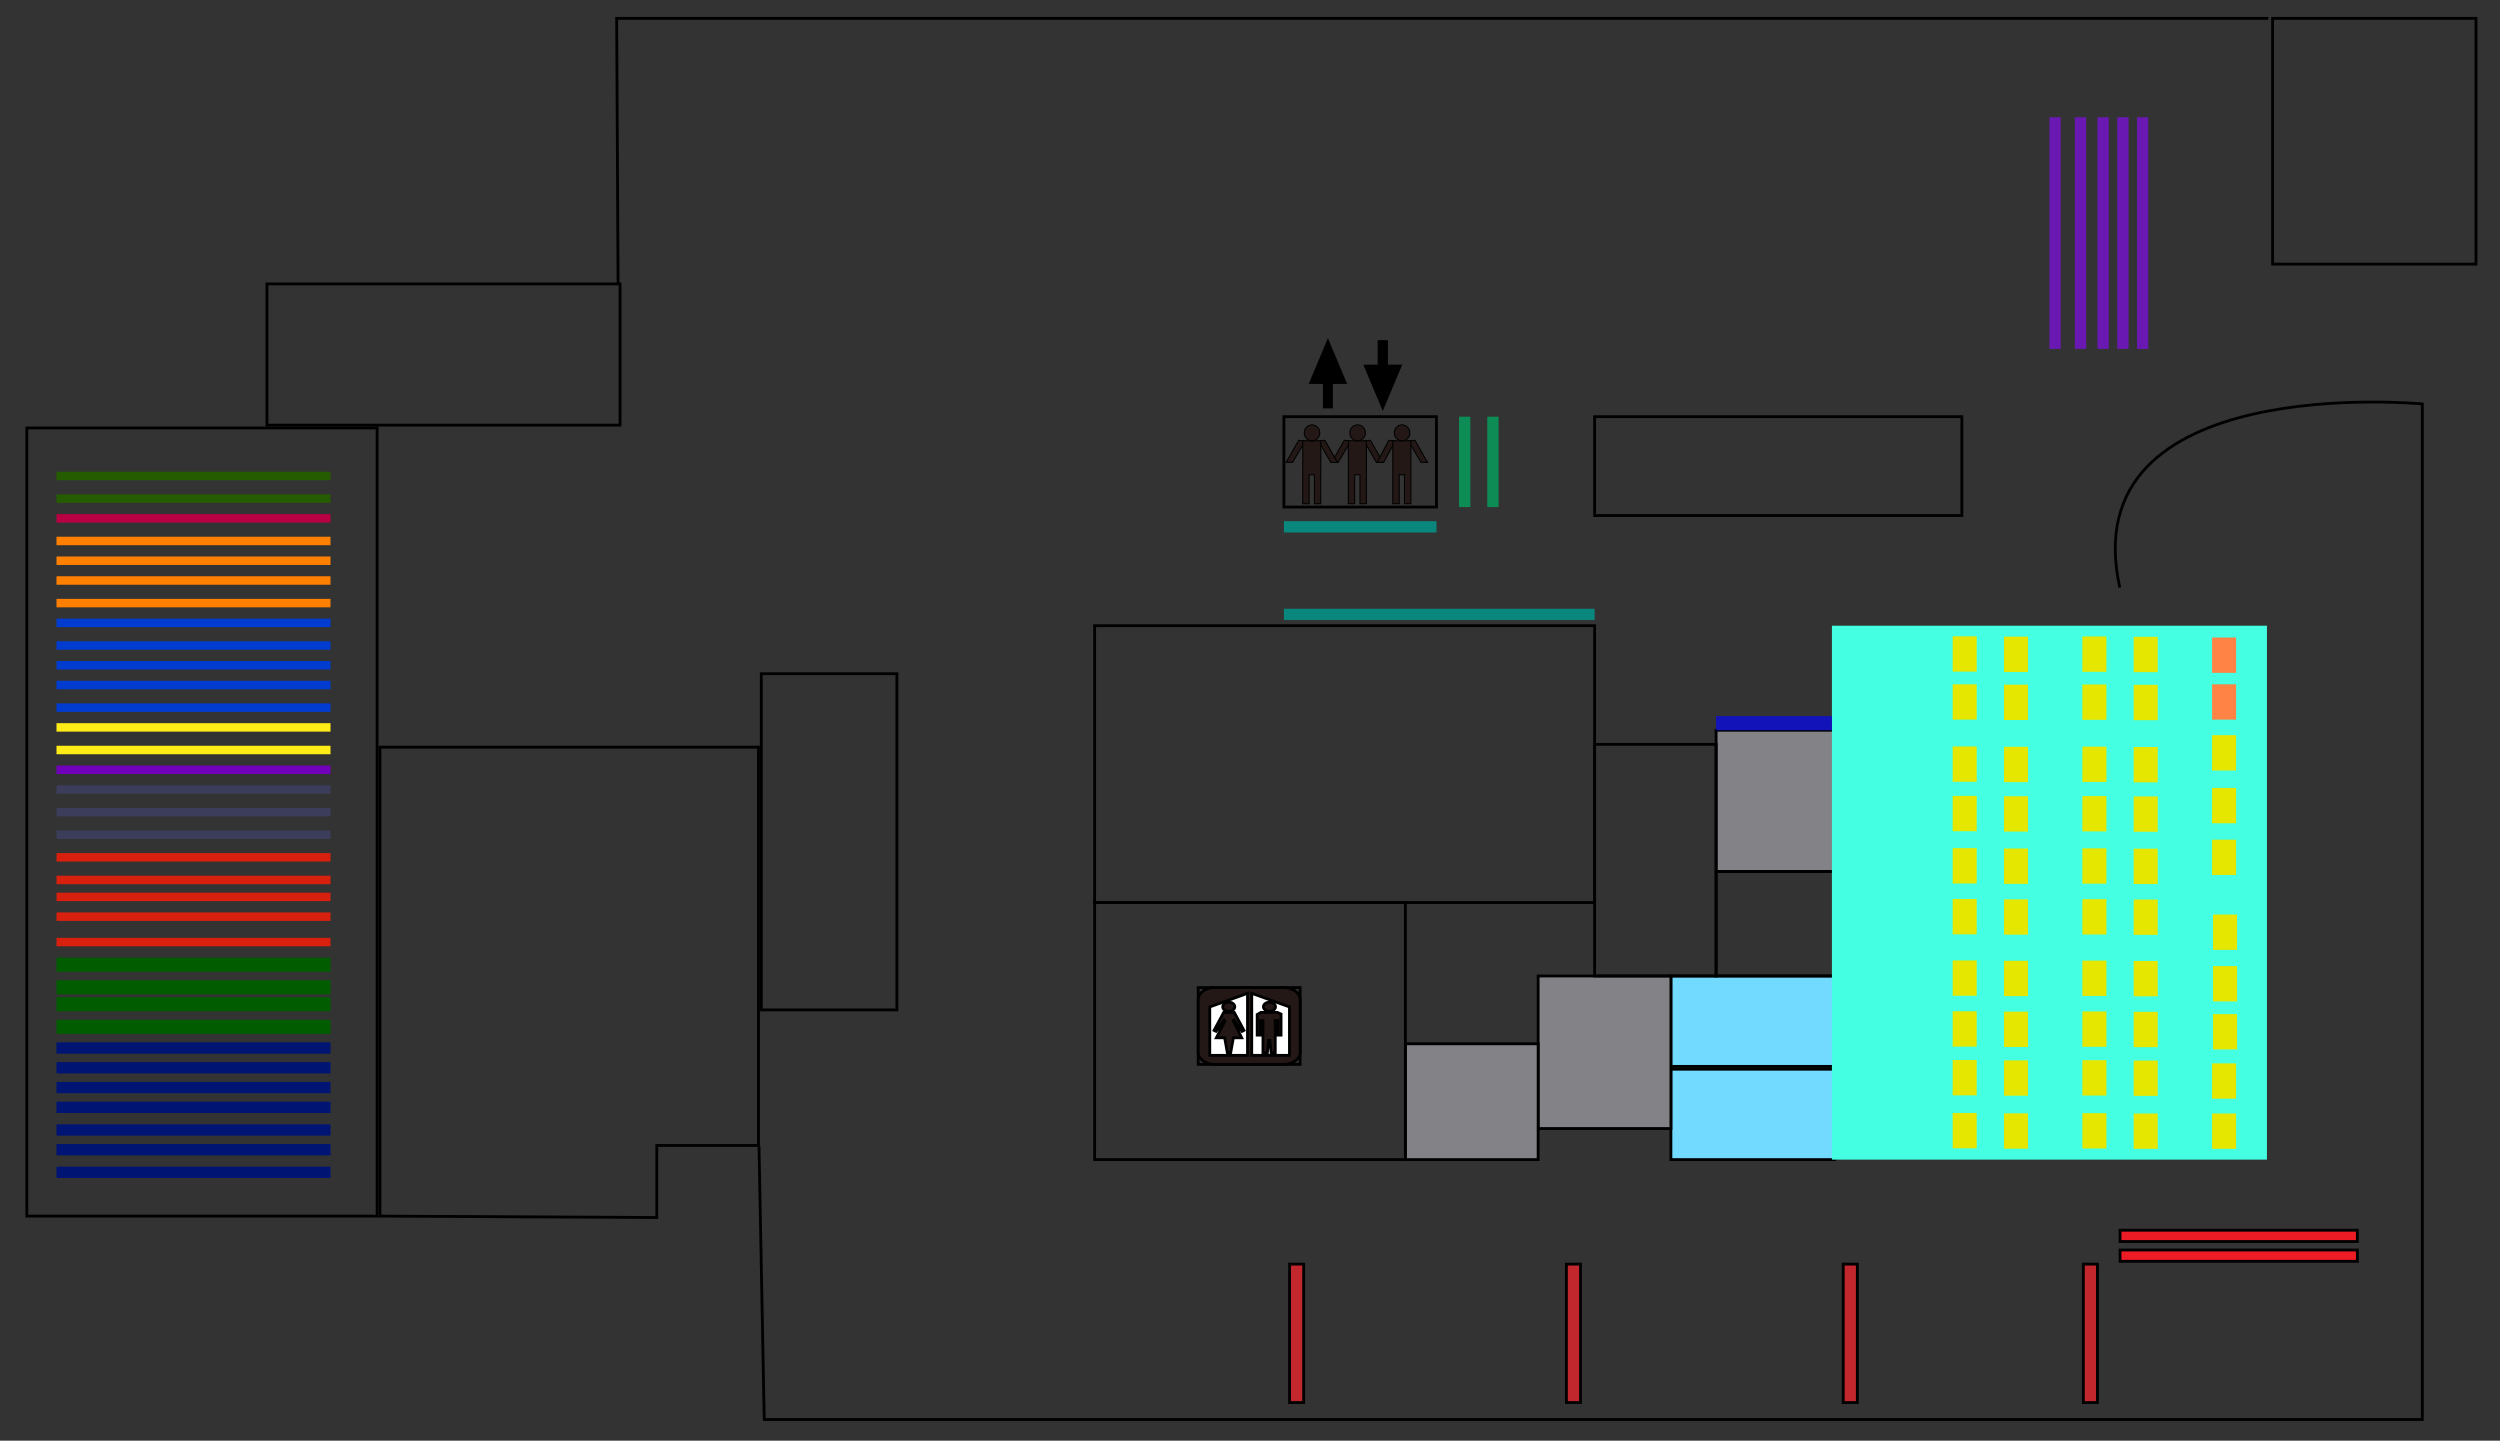 <?xml version="1.0" encoding="iso-8859-1"?>
<!-- Generator: Adobe Illustrator 16.0.4, SVG Export Plug-In . SVG Version: 6.00 Build 0)  -->
<!DOCTYPE svg PUBLIC "-//W3C//DTD SVG 1.1//EN" "http://www.w3.org/Graphics/SVG/1.1/DTD/svg11.dtd">
<svg version="1.1" id="&#x56FE;&#x5C42;_1" xmlns="http://www.w3.org/2000/svg" xmlns:xlink="http://www.w3.org/1999/xlink" x="0px"
	 y="0px" width="885px" height="510px" viewBox="0 0 885 510" style="enable-background:new 0 0 885 510;" xml:space="preserve">

<rect x="0" y="0" width="885" height="510" fill="#333333" stroke="none"/>

<g id="active">
	<rect id="room120" x="591.5" y="378.5" style="fill:#73DAFF;stroke:#000000;stroke-miterlimit:10;" width="58" height="32"/>
	<rect id="room121" x="591.5" y="345.5" style="fill:#73DAFF;stroke:#000000;stroke-miterlimit:10;" width="58" height="32"/>
	<rect id="office" x="544.5" y="345.5" style="fill:#828287;stroke:#000000;stroke-miterlimit:10;" width="47" height="54"/>
	<rect id="office_1_" x="497.5" y="369.5" style="fill:#828287;stroke:#000000;stroke-miterlimit:10;" width="47" height="41"/>
	<rect id="office_2_" x="607.5" y="258.5" style="fill:#828287;stroke:#000000;stroke-miterlimit:10;" width="42" height="50"/>
	<rect id="DrexelPrinter" x="607.5" y="308.5" style="fill:none;stroke:#000000;stroke-miterlimit:10;" width="42" height="37"/>

		<rect id="LibraryInstructionLab" x="387.5" y="221.5" style="fill:none;stroke:#000000;stroke-miterlimit:10;" width="177" height="98"/>
	<rect x="564.5" y="263.5" style="fill:none;stroke:#000000;stroke-miterlimit:10;" width="43" height="82"/>
	<rect id="computerArea" x="648.5" y="221.5" style="fill:#45FFE2;" width="154" height="189"/>
	<g id="shelf">
		<polygon style="fill:none;stroke:#000000;stroke-miterlimit:10;" points="133.5,430.5 9.5,430.5 9.5,151.5 133.5,151.5
			133.5,262.5 		"/>
        <g id="referenceBook">
            <rect  x="725.5" y="41.5" style="fill:#6A18B2;" width="4" height="82"/>
            <rect  x="734.5" y="41.5" style="fill:#6A18B2;" width="4" height="82"/>
            <rect  x="742.5" y="41.5" style="fill:#6A18B2;" width="4" height="82"/>
            <rect  x="749.5" y="41.5" style="fill:#6A18B2;" width="4" height="82"/>
            <rect  x="756.5" y="41.5" style="fill:#6A18B2;" width="4" height="82"/>
        </g>
		<g id="newspaperIndex">
            <rect x="516.5" y="147.5" style="fill:#0E8C56;" width="4" height="32"/>
		    <rect x="526.5" y="147.5" style="fill:#0E8C56;" width="4" height="32"/>
		</g>
		<g id="reference">
            <rect x="454.5" y="184.5" style="fill:#0A877D;" width="54" height="4"/>
		    <rect x="454.5" y="215.5" style="fill:#0A877D;" width="110" height="4"/>
		</g>

        <g id="mediaCollection">
            <rect x="750.5" y="435.5" style="fill:#ED1C24;stroke:#000000;stroke-miterlimit:10;" width="84" height="4"/>

			<rect x="750.5" y="442.5" style="fill:#ED1C24;stroke:#000000;stroke-miterlimit:10;" width="84" height="4"/>
        </g>

		<g id="periodicals">
			<rect x="737.5" y="447.5" style="fill:#C1272D;stroke:#000000;stroke-miterlimit:10;" width="5" height="49"/>
			<rect x="652.5" y="447.5" style="fill:#C1272D;stroke:#000000;stroke-miterlimit:10;" width="5" height="49"/>
			<rect x="554.5" y="447.5" style="fill:#C1272D;stroke:#000000;stroke-miterlimit:10;" width="5" height="49"/>
			<rect x="456.5" y="447.5" style="fill:#C1272D;stroke:#000000;stroke-miterlimit:10;" width="5" height="49"/>
		</g>
		<g id="mathAndCs">
			<rect  x="20" y="405" style="fill:#001473;" width="97" height="4"/>
			<rect  x="20" y="398" style="fill:#001473;" width="97" height="4"/>
			<rect  x="20" y="390" style="fill:#001473;" width="97" height="4"/>
			<rect  x="20" y="383" style="fill:#001473;" width="97" height="4"/>
			<rect  x="20" y="376" style="fill:#001473;" width="97" height="4"/>
			<rect  x="20" y="369" style="fill:#001473;" width="97" height="4"/>
			<rect  x="20" y="413" style="fill:#001473;" width="97" height="4"/>
		</g>
		<g id="physics">
			<rect x="20" y="339" style="fill:#015C00;" width="97" height="5"/>
			<rect x="20" y="347" style="fill:#015C00;" width="97" height="5"/>
			<rect x="20" y="353" style="fill:#015C00;" width="97" height="5"/>
			<rect x="20" y="361" style="fill:#015C00;" width="97" height="5"/>
		</g>
		<g id="chemistry">
			<rect x="20" y="316" style="fill:#D8200E;" width="97" height="3"/>
			<rect x="20" y="302" style="fill:#D8200E;" width="97" height="3"/>
			<rect x="20" y="310" style="fill:#D8200E;" width="97" height="3"/>
			<rect x="20" y="323" style="fill:#D8200E;" width="97" height="3"/>
			<rect x="20" y="332" style="fill:#D8200E;" width="97" height="3"/>
		</g>
		<g id="biology">
			<rect x="20" y="278" style="fill:#3B3D5B;" width="97" height="3"/>
			<rect x="20" y="286" style="fill:#3B3D5B;" width="97" height="3"/>
			<rect x="20" y="294" style="fill:#3B3D5B;" width="97" height="3"/>
		</g>
		<rect id="s110" x="20" y="271" style="fill:#7000B9;" width="97" height="3"/>
		<g id="zoology">
			<rect x="20" y="256" style="fill:#FFEC17;" width="97" height="3"/>
			<rect x="20" y="264" style="fill:#FFEC17;" width="97" height="3"/>
		</g>
		<rect id="s113" x="20" y="249" style="fill:#003CD0;" width="97" height="3"/>
		<rect id="s114" x="20" y="241" style="fill:#003CD0;" width="97" height="3"/>
		<rect id="s115" x="20" y="234" style="fill:#003CD0;" width="97" height="3"/>
		<rect id="s116" x="20" y="227" style="fill:#003CD0;" width="97" height="3"/>
		<rect id="s117" x="20" y="219" style="fill:#003CD0;" width="97" height="3"/>
		<rect id="s118" x="20" y="212" style="fill:#FF8000;" width="97" height="3"/>
		<rect id="s119" x="20" y="204" style="fill:#FF8000;" width="97" height="3"/>
		<rect id="s120" x="20" y="197" style="fill:#FF8000;" width="97" height="3"/>
		<rect id="s121" x="20" y="190" style="fill:#FF8000;" width="97" height="3"/>
		<rect id="s122" x="20" y="182" style="fill:#B90043;" width="97" height="3"/>
		<rect id="s123" x="20" y="175" style="fill:#255C00;" width="97" height="3"/>
		<rect id="s124" x="20" y="167" style="fill:#255C00;" width="97" height="3"/>
		<rect id="atlases" x="607.5" y="253.5" style="fill:#1313BA;" width="41" height="5"/>
		<g id="&#x536B;&#x751F;&#x95F4;">
		</g>
	</g>
	<polygon id="microform" style="fill:none;stroke:#000000;stroke-miterlimit:10;" points="268.5,405.5 232.5,405.5 232.5,431
		134.5,430.5 134.5,264.5 268.5,264.5 	"/>
	<g id="computers">
		<rect id="dc1" x="691.25" y="394" style="fill:#E6E700;" width="8.5" height="12.5"/>
		<rect id="dc3" x="691.25" y="358" style="fill:#E6E700;" width="8.5" height="12.5"/>
		<rect id="dc4" x="691.25" y="340" style="fill:#E6E700;" width="8.5" height="12.5"/>
		<rect id="dc5" x="691.25" y="318.25" style="fill:#E6E700;" width="8.5" height="12.5"/>
		<rect id="dc6" x="691.25" y="300.25" style="fill:#E6E700;" width="8.5" height="12.5"/>
		<rect id="dc10" x="691.25" y="225.25" style="fill:#E6E700;" width="8.5" height="12.5"/>
		<rect id="dc9" x="691.25" y="242.25" style="fill:#E6E700;" width="8.5" height="12.5"/>
		<rect id="dc8" x="691.25" y="264.25" style="fill:#E6E700;" width="8.5" height="12.5"/>
		<rect id="dc7" x="691.25" y="281.75" style="fill:#E6E700;" width="8.5" height="12.5"/>
		<rect id="dc2" x="691.25" y="375.25" style="fill:#E6E700;" width="8.5" height="12.5"/>
		<rect id="dc20" x="709.415" y="394.125" style="fill:#E6E700;" width="8.5" height="12.5"/>
		<rect id="dc18" x="709.415" y="358.125" style="fill:#E6E700;" width="8.5" height="12.5"/>
		<rect id="dc17" x="709.415" y="340.125" style="fill:#E6E700;" width="8.5" height="12.5"/>
		<rect id="dc16" x="709.415" y="318.375" style="fill:#E6E700;" width="8.5" height="12.5"/>
		<rect id="dc15" x="709.415" y="300.375" style="fill:#E6E700;" width="8.5" height="12.5"/>
		<rect id="dc11" x="709.415" y="225.375" style="fill:#E6E700;" width="8.5" height="12.5"/>
		<rect id="dc12" x="709.415" y="242.375" style="fill:#E6E700;" width="8.5" height="12.5"/>
		<rect id="dc13" x="709.415" y="264.375" style="fill:#E6E700;" width="8.5" height="12.5"/>
		<rect id="dc14" x="709.415" y="281.875" style="fill:#E6E700;" width="8.5" height="12.5"/>
		<rect id="dc19" x="709.415" y="375.375" style="fill:#E6E700;" width="8.5" height="12.5"/>
		<rect id="dc21" x="737.167" y="394.062" style="fill:#E6E700;" width="8.5" height="12.5"/>
		<rect id="dc23" x="737.167" y="358.062" style="fill:#E6E700;" width="8.5" height="12.5"/>
		<rect id="dc24" x="737.167" y="340.062" style="fill:#E6E700;" width="8.5" height="12.5"/>
		<rect id="dc25" x="737.167" y="318.312" style="fill:#E6E700;" width="8.5" height="12.5"/>
		<rect id="dc26" x="737.167" y="300.312" style="fill:#E6E700;" width="8.5" height="12.5"/>
		<rect id="dc30" x="737.167" y="225.312" style="fill:#E6E700;" width="8.5" height="12.5"/>
		<rect id="dc29" x="737.167" y="242.312" style="fill:#E6E700;" width="8.5" height="12.5"/>
		<rect id="dc28" x="737.167" y="264.312" style="fill:#E6E700;" width="8.5" height="12.5"/>
		<rect id="dc27" x="737.167" y="281.812" style="fill:#E6E700;" width="8.5" height="12.5"/>
		<rect id="dc22" x="737.167" y="375.312" style="fill:#E6E700;" width="8.5" height="12.5"/>
		<rect id="dc40" x="755.332" y="394.188" style="fill:#E6E700;" width="8.5" height="12.5"/>
		<rect id="dc38" x="755.332" y="358.188" style="fill:#E6E700;" width="8.5" height="12.5"/>
		<rect id="dc37" x="755.332" y="340.188" style="fill:#E6E700;" width="8.5" height="12.5"/>
		<rect id="dc36" x="755.332" y="318.438" style="fill:#E6E700;" width="8.5" height="12.5"/>
		<rect id="dc35" x="755.332" y="300.438" style="fill:#E6E700;" width="8.5" height="12.5"/>
		<rect id="dc31" x="755.332" y="225.438" style="fill:#E6E700;" width="8.5" height="12.5"/>
		<rect id="dc32" x="755.332" y="242.438" style="fill:#E6E700;" width="8.5" height="12.5"/>
		<rect id="dc33" x="755.332" y="264.438" style="fill:#E6E700;" width="8.5" height="12.5"/>
		<rect id="dc34" x="755.332" y="281.938" style="fill:#E6E700;" width="8.5" height="12.5"/>
		<rect id="dc39" x="755.332" y="375.438" style="fill:#E6E700;" width="8.5" height="12.5"/>
		<rect id="dc46" x="783.08" y="297.25" style="fill:#E6E700;" width="8.5" height="12.5"/>
		<rect id="dc47" x="783.08" y="278.938" style="fill:#E6E700;" width="8.5" height="12.5"/>
		<rect id="dc48" x="783.08" y="260.25" style="fill:#E6E700;" width="8.5" height="12.5"/>
		<rect id="dc45" x="783.413" y="323.75" style="fill:#E6E700;" width="8.5" height="12.5"/>
		<rect id="dc44" x="783.413" y="342" style="fill:#E6E700;" width="8.5" height="12.5"/>
		<rect id="dc43" x="783.413" y="359" style="fill:#E6E700;" width="8.5" height="12.5"/>
		<rect id="dc42" x="783.08" y="376.438" style="fill:#E6E700;" width="8.5" height="12.5"/>
		<rect id="dc41" x="783.08" y="394.188" style="fill:#E6E700;" width="8.5" height="12.5"/>
	</g>
	<g id="scanner">
		<rect x="783.08" y="225.688" style="fill:#FF8345;" width="8.5" height="12.5"/>
		<rect x="783.08" y="242.251" style="fill:#FF8345;" width="8.5" height="12.5"/>
	</g>
</g>
<g id="outter">
	<polyline style="fill:none;stroke:#000000;stroke-miterlimit:10;" points="803,6.5 218.298,6.5 218.8,100.5 	"/>
	<rect id="stair" x="564.5" y="147.5" style="fill:none;stroke:#000000;stroke-miterlimit:10;" width="130" height="35"/>
	<rect id="stair_1_" x="94.5" y="100.5" style="fill:none;stroke:#000000;stroke-miterlimit:10;" width="125" height="50"/>
	<rect id="stair_2_" x="804.5" y="6.5" style="fill:none;stroke:#000000;stroke-miterlimit:10;" width="72" height="87"/>
	<rect id="stair_3_" x="269.5" y="238.5" style="fill:none;stroke:#000000;stroke-miterlimit:10;" width="48" height="119"/>
	<rect id="elevator" x="454.5" y="147.5" style="fill:none;stroke:#000000;stroke-miterlimit:10;" width="54" height="32"/>
	<path style="fill:none;stroke:#000000;stroke-miterlimit:10;" d="M268.682,405.5l1.856,97H857.5V143c0,0-124.164-12-107.083,65"/>
	<g id="&#x536B;&#x751F;&#x95F4;_1_">
		<g>
			<rect x="424.163" y="349.604" style="fill:none;stroke:#000000;" width="36.086" height="27.191"/>
			<g>
				<path style="fill:#231815;stroke:#000000;" d="M460.249,372.506c0,2.365-2.55,4.289-5.69,4.289h-24.706
					c-3.141,0-5.689-1.924-5.689-4.289v-18.62c0-2.366,2.549-4.282,5.689-4.282h24.706c3.142,0,5.69,1.916,5.69,4.282V372.506z"/>
				<g>
					<polygon style="fill:#FFFFFF;stroke:#000000;" points="441.618,351.633 441.618,373.604 428.26,373.604 428.26,356.456
						"/>
					<polygon style="fill:#FFFFFF;stroke:#000000;" points="443.116,351.633 443.116,373.604 456.469,373.604 456.469,356.456
						"/>
					<g>
						<g>
							<polygon style="fill:#231815;stroke:#000000;" points="433.192,358.401 436.935,358.401 440.358,364.75 439.677,365.097
								436.819,361.108 436.559,361.312 439.558,367.378 436.612,367.378 435.666,372.664 434.476,372.664 433.527,367.378
								430.584,367.378 433.628,361.435 433.32,361.108 430.47,365.097 429.781,364.75 							"/>
							<path style="fill:#231815;stroke:#000000;" d="M437.114,356.392c0,0.891-0.96,1.611-2.139,1.611s-2.134-0.722-2.134-1.611
								c0-0.884,0.955-1.607,2.134-1.607C436.154,354.783,437.114,355.508,437.114,356.392z"/>
							<path style="fill:#231815;stroke:#000000;" d="M451.523,356.392c0,0.891-0.961,1.611-2.138,1.611
								c-1.185,0-2.142-0.722-2.142-1.611c0-0.884,0.957-1.607,2.142-1.607C450.562,354.783,451.523,355.508,451.523,356.392z"/>
						</g>
						<polygon style="fill:#231815;stroke:#000000;" points="446.311,358.401 452.171,358.401 453.49,358.986 453.49,366.439
							452.352,366.439 452.352,361.246 451.435,361.246 451.435,372.664 449.966,372.664 449.527,368.306 449.037,368.306
							448.642,372.664 447.088,372.664 447.088,361.246 446.179,361.246 446.17,366.439 445.045,366.439 445.045,359.138 						"/>
					</g>
				</g>
			</g>
		</g>
	</g>
	<g id="&#x513F;&#x7AE5;">
		<g>
			<g>
				<g>
					<polygon style="fill:#231815;stroke:#000000;stroke-width:0.373;" points="475.881,155.862 471.414,163.704 473.718,163.669
						478.171,156.105 					"/>
					<polygon style="fill:#231815;stroke:#000000;stroke-width:0.373;" points="485.138,155.862 489.565,163.697 487.265,163.686
						482.847,156.105 					"/>
					<polygon style="fill:#231815;stroke:#000000;stroke-width:0.373;" points="477.315,167.76 477.315,156.049 483.692,156.049
						483.692,168.143 483.689,168.143 483.689,178.323 481.429,178.323 481.429,168.065 479.562,168.065 479.562,178.323
						477.304,178.323 477.304,167.76 					"/>
					<g>
						<ellipse style="fill:#231815;stroke:#000000;stroke-width:0.373;" cx="480.59" cy="153.227" rx="2.754" ry="2.82"/>
					</g>
				</g>
			</g>
			<g>
				<g>
					<polygon style="fill:#231815;stroke:#000000;stroke-width:0.373;" points="459.744,155.862 455.278,163.704 457.582,163.669
						462.033,156.105 					"/>
					<polygon style="fill:#231815;stroke:#000000;stroke-width:0.373;" points="469.001,155.862 473.456,163.682 471.141,163.709
						466.711,156.105 					"/>
					<polygon style="fill:#231815;stroke:#000000;stroke-width:0.373;" points="461.179,167.76 461.179,156.049 467.555,156.049
						467.555,168.143 467.554,168.143 467.554,178.323 465.292,178.323 465.292,168.065 463.429,168.065 463.429,178.323
						461.168,178.323 461.168,167.76 					"/>
					<g>
						<ellipse style="fill:#231815;stroke:#000000;stroke-width:0.373;" cx="464.455" cy="153.227" rx="2.753" ry="2.82"/>
					</g>
				</g>
			</g>
			<g>
				<g>
					<polygon style="fill:#231815;stroke:#000000;stroke-width:0.373;" points="491.628,155.862 487.513,163.664 489.821,163.669
						493.918,156.105 					"/>
					<polygon style="fill:#231815;stroke:#000000;stroke-width:0.373;" points="500.885,155.862 505.351,163.704 503.047,163.669
						498.596,156.105 					"/>
					<polygon style="fill:#231815;stroke:#000000;stroke-width:0.373;" points="493.062,167.76 493.062,156.049 499.439,156.049
						499.439,168.143 499.438,168.143 499.438,178.323 497.176,178.323 497.176,168.065 495.312,168.065 495.312,178.323
						493.051,178.323 493.051,167.76 					"/>
					<g>
						<ellipse style="fill:#231815;stroke:#000000;stroke-width:0.373;" cx="496.339" cy="153.227" rx="2.754" ry="2.82"/>
					</g>
				</g>
			</g>
		</g>
		<g id="&#x7BAD;&#x5934;_4">
			<g>
				<g>
					<polygon style="stroke:#000000;stroke-miterlimit:10;" points="488.251,129.629 483.444,129.629 489.498,144.051
						495.564,129.629 490.758,129.629 490.758,121 488.251,121 					"/>
				</g>
			</g>
			<g>
				<g>
					<polygon style="stroke:#000000;stroke-miterlimit:10;" points="468.83,135.421 464.023,135.421 470.077,121 476.145,135.421
						471.336,135.421 471.336,144.051 468.83,144.051 					"/>
				</g>
			</g>
			<g>
				<g>
					<polygon style="stroke:#000000;stroke-miterlimit:10;" points="488.251,129.629 483.444,129.629 489.498,144.051
						495.564,129.629 490.758,129.629 490.758,121 488.251,121 					"/>
				</g>
			</g>
		</g>
	</g>
	<rect x="387.5" y="319.5" style="fill:none;stroke:#000000;stroke-miterlimit:10;" width="110" height="91"/>
</g>
</svg>
